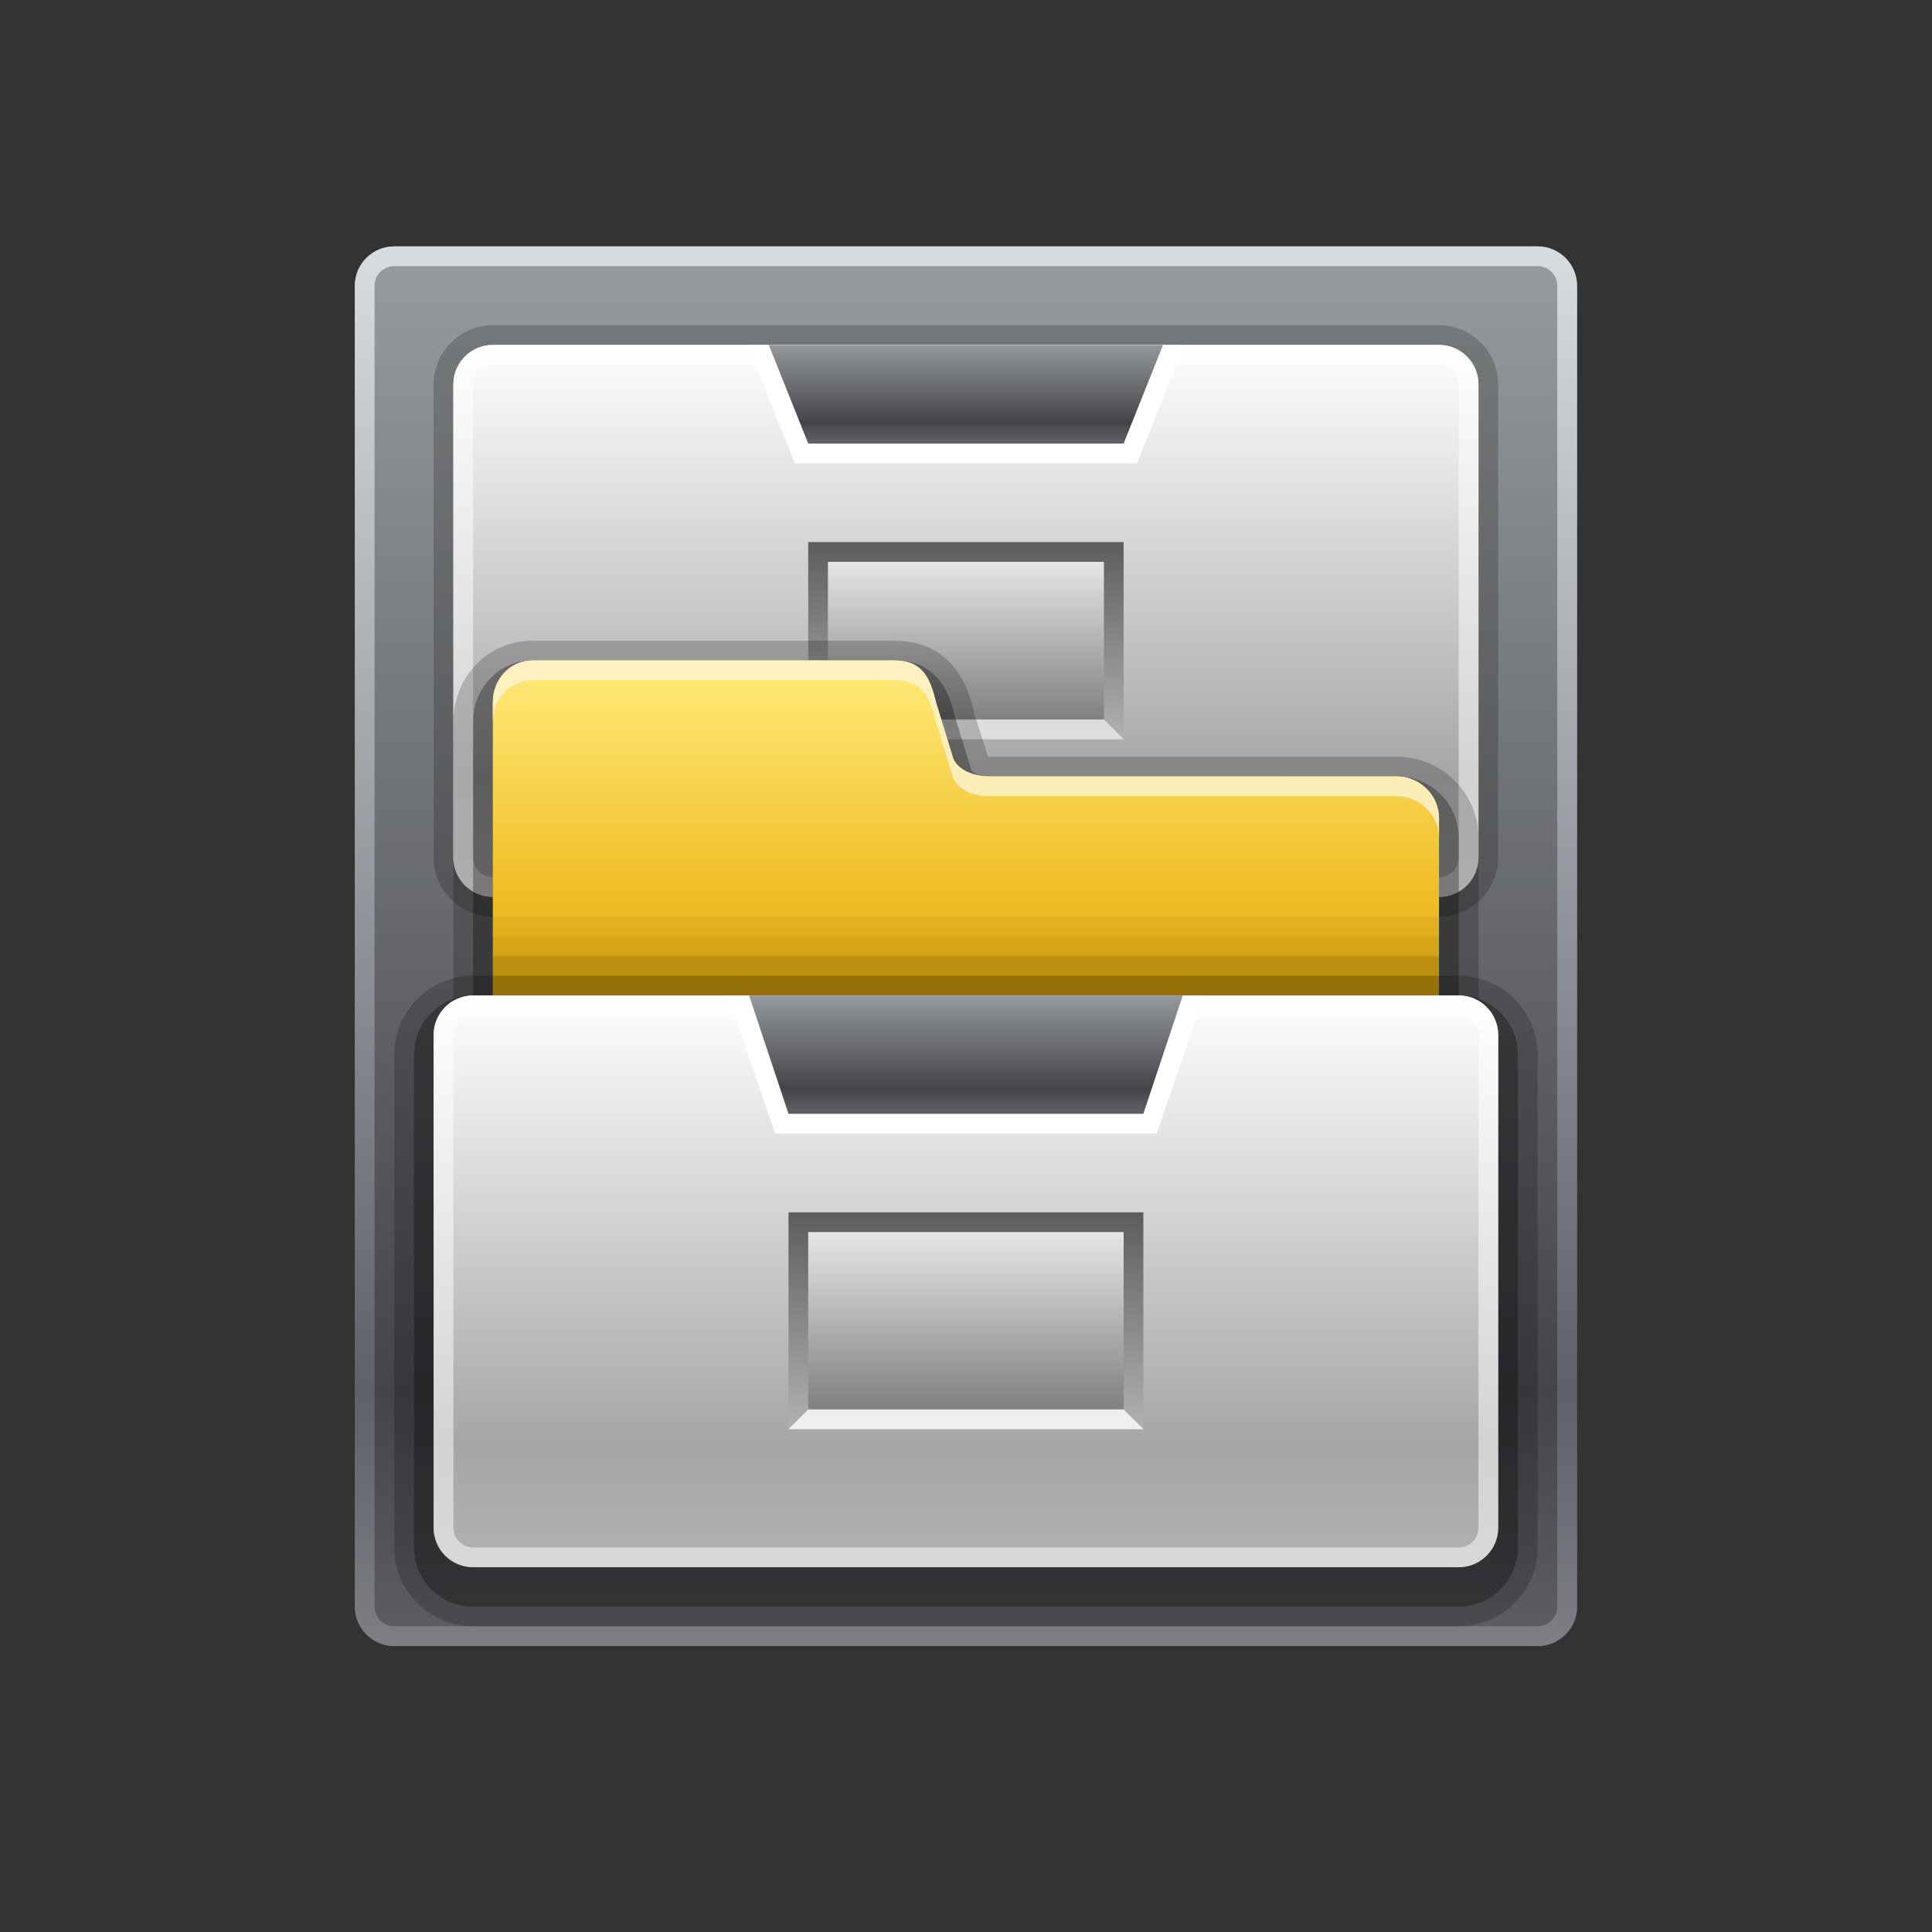 <?xml version="1.0" encoding="UTF-8"?>
<!DOCTYPE svg PUBLIC "-//W3C//DTD SVG 1.1 Tiny//EN" "http://www.w3.org/Graphics/SVG/1.1/DTD/svg11-tiny.dtd">
<svg baseProfile="tiny" height="60" viewBox="0 0 60 60" width="60" xmlns="http://www.w3.org/2000/svg" xmlns:xlink="http://www.w3.org/1999/xlink">
<rect x="0" y="0" width="60" height="60" fill="#333333" stroke="none"/>
<g>
<linearGradient gradientTransform="matrix(0.612 0 0 -0.612 -280.898 -334.166)" gradientUnits="userSpaceOnUse" id="SVGID_1_" x1="507.833" x2="507.833" y1="-558.344" y2="-629.587">
<stop offset="0" style="stop-color:#989C9E"/>
<stop offset="0.818" style="stop-color:#44454A"/>
<stop offset="1" style="stop-color:#5D5F63"/>
</linearGradient>
<path d="M48.977,49.895c0,0.676-0.549,1.225-1.225,1.225H12.244c-0.676,0-1.225-0.549-1.225-1.225  V8.877c0-0.677,0.549-1.225,1.225-1.225h35.508c0.676,0,1.225,0.548,1.225,1.225V49.895z" style="fill:url(#SVGID_1_);"/>
<linearGradient gradientTransform="matrix(0.612 0 0 -0.612 -280.898 -334.166)" gradientUnits="userSpaceOnUse" id="SVGID_2_" x1="507.833" x2="507.833" y1="-558.344" y2="-629.587">
<stop offset="0" style="stop-color:#D8DDE0"/>
<stop offset="0.818" style="stop-color:#5F6169"/>
<stop offset="1" style="stop-color:#7D7F85"/>
</linearGradient>
<path d="M47.752,7.652H12.244c-0.676,0-1.225,0.548-1.225,1.225v41.018  c0,0.676,0.549,1.225,1.225,1.225h35.508c0.676,0,1.225-0.549,1.225-1.225V8.877C48.977,8.2,48.428,7.652,47.752,7.652z   M48.363,49.895c0,0.337-0.273,0.611-0.611,0.611H12.244c-0.338,0-0.612-0.274-0.612-0.611V8.877c0-0.338,0.274-0.612,0.612-0.612  h35.508c0.338,0,0.611,0.274,0.611,0.612V49.895z" style="fill:url(#SVGID_2_);"/>
<path d="M45.915,26.631c0,0.676-0.548,1.224-1.225,1.224H15.305c-0.676,0-1.225-0.548-1.225-1.224  V11.938c0-0.677,0.548-1.225,1.225-1.225H44.69c0.677,0,1.225,0.548,1.225,1.225V26.631z" style="fill:url(#SVGID_3_);"/>
<path d="M15.305,28.467c-1.013,0-1.837-0.824-1.837-1.836V11.938  c0-1.013,0.824-1.837,1.837-1.837H44.69c1.013,0,1.837,0.824,1.837,1.837v14.693c0,1.012-0.824,1.836-1.837,1.836H15.305z" style="opacity:0.2;fill:#020202;enable-background:new    ;"/>
<path d="M45.915,26.631c0,0.676-0.548,1.224-1.225,1.224H15.305c-0.676,0-1.225-0.548-1.225-1.224  V11.938c0-0.677,0.548-1.225,1.225-1.225H44.69c0.677,0,1.225,0.548,1.225,1.225V26.631z" style="fill:url(#SVGID_3_);"/>
<linearGradient gradientTransform="matrix(0.612 0 0 -0.612 -280.898 -334.166)" gradientUnits="userSpaceOnUse" id="SVGID_5_" x1="507.832" x2="507.832" y1="-573.345" y2="-583.379">
<stop offset="0" style="stop-color:#5B5B5B"/>
<stop offset="1" style="stop-color:#B0B0B0"/>
</linearGradient>
<rect height="6.122" style="fill:url(#SVGID_5_);" width="9.795" x="25.1" y="16.835"/>
<linearGradient gradientTransform="matrix(0.612 0 0 -0.612 -280.898 -334.166)" gradientUnits="userSpaceOnUse" id="SVGID_6_" x1="507.833" x2="507.833" y1="-574.345" y2="-582.372">
<stop offset="0" style="stop-color:#E8E8E8"/>
<stop offset="1" style="stop-color:#828282"/>
</linearGradient>
<rect height="4.897" style="fill:url(#SVGID_6_);" width="8.571" x="25.712" y="17.448"/>
<path d="M44.69,10.713H15.305c-0.676,0-1.225,0.548-1.225,1.225  v14.693c0,0.676,0.548,1.224,1.225,1.224H44.69c0.677,0,1.225-0.548,1.225-1.224V11.938C45.915,11.261,45.367,10.713,44.69,10.713z   M45.303,26.631c0,0.337-0.274,0.612-0.612,0.612H15.305c-0.338,0-0.612-0.275-0.612-0.612V11.938c0-0.338,0.274-0.612,0.612-0.612  H44.69c0.338,0,0.612,0.274,0.612,0.612V26.631z" style="opacity:0.5;fill:#FFFFFF;enable-background:new    ;"/>
<polygon points="25.1,22.958 34.896,22.958 34.283,22.345   25.1,22.345 " style="opacity:0.6;fill:#FFFFFF;enable-background:new    ;"/>
<path d="M14.081,34.59V22.418c0-1.415,1.084-2.521,2.469-2.521h11.215  c1.953,0,2.358,1.681,2.491,2.233l-0.02,0.005c0.107,0.27,0.239,0.695,0.441,1.361c0.02,0.002,0.039,0.004,0.061,0.004l12.64-0.001  c1.399,0,2.538,1.13,2.538,2.521v8.571H14.081z" style="opacity:0.2;fill:#020202;enable-background:new    ;"/>
<path d="M14.693,33.977V22.418c0-1.071,0.815-1.909,1.857-1.909  h11.215c1.47,0,1.758,1.19,1.896,1.765c0,0,0.329,1.065,0.51,1.659c0.081,0.116,0.345,0.179,0.567,0.179l12.64-0.001  c1.062,0,1.925,0.856,1.925,1.908v7.958H14.693z" style="opacity:0.3;fill:#020202;enable-background:new    ;"/>
<linearGradient gradientTransform="matrix(0.612 0 0 -0.612 -280.898 -334.166)" gradientUnits="userSpaceOnUse" id="SVGID_7_" x1="507.832" x2="507.832" y1="-572.302" y2="-599.346">
<stop offset="0" style="stop-color:#C79101"/>
<stop offset="0.03" style="stop-color:#C79101"/>
<stop offset="0.036" style="stop-color:#FEEFA7"/>
<stop offset="0.327" style="stop-color:#FEE570"/>
<stop offset="0.673" style="stop-color:#F0C12B"/>
<stop offset="1" style="stop-color:#E6A501"/>
</linearGradient>
<path d="M43.377,24.11h-12.58c0,0-0.914,0.055-1.194-0.557c-0.178-0.587-0.536-1.747-0.536-1.747  c-0.178-0.74-0.408-1.297-1.301-1.297H16.55c-0.708,0-1.245,0.581-1.245,1.297v10.947H44.69v-7.347  C44.69,24.691,44.086,24.11,43.377,24.11z" style="fill:url(#SVGID_7_);"/>
<path d="M43.377,24.11h-12.58c0,0-0.914,0.055-1.194-0.557  c-0.178-0.587-0.536-1.747-0.536-1.747c-0.178-0.74-0.408-1.297-1.301-1.297H16.55c-0.708,0-1.245,0.581-1.245,1.297v0.612  c0-0.716,0.537-1.297,1.245-1.297h11.215c0.893,0,1.123,0.557,1.301,1.297c0,0,0.357,1.16,0.536,1.748  c0.281,0.612,1.194,0.557,1.194,0.557h12.581c0.708,0,1.313,0.581,1.313,1.296v-0.612C44.69,24.691,44.086,24.11,43.377,24.11z" style="opacity:0.8;fill:#FCF3D0;enable-background:new    ;"/>
<path d="M46.527,47.445c0,0.676-0.549,1.225-1.225,1.225h-30.61c-0.676,0-1.225-0.549-1.225-1.225  V32.141c0-0.677,0.549-1.225,1.225-1.225h30.61c0.676,0,1.225,0.548,1.225,1.225V47.445z" style="fill:url(#SVGID_8_);"/>
<path d="M14.693,50.506c-1.351,0-2.449-1.098-2.449-2.448V32.753  c0-1.352,1.098-2.449,2.449-2.449h30.61c1.351,0,2.449,1.098,2.449,2.449v15.305c0,1.351-1.099,2.448-2.449,2.448H14.693z" style="opacity:0.2;fill:#020202;enable-background:new    ;"/>
<path d="M14.693,49.895c-1.013,0-1.836-0.824-1.836-1.837V32.753  c0-1.013,0.824-1.837,1.836-1.837h30.61c1.013,0,1.837,0.824,1.837,1.837v15.305c0,1.013-0.824,1.837-1.837,1.837H14.693z" style="opacity:0.3;fill:#020202;enable-background:new    ;"/>
<path d="M46.527,47.445c0,0.676-0.549,1.225-1.225,1.225h-30.61c-0.676,0-1.225-0.549-1.225-1.225  V32.141c0-0.677,0.549-1.225,1.225-1.225h30.61c0.676,0,1.225,0.548,1.225,1.225V47.445z" style="fill:url(#SVGID_8_);"/>
<linearGradient gradientTransform="matrix(0.612 0 0 -0.612 -280.898 -334.166)" gradientUnits="userSpaceOnUse" id="SVGID_10_" x1="507.832" x2="507.832" y1="-607.345" y2="-618.383">
<stop offset="0" style="stop-color:#5B5B5B"/>
<stop offset="1" style="stop-color:#B0B0B0"/>
</linearGradient>
<rect height="6.734" style="fill:url(#SVGID_10_);" width="11.02" x="24.488" y="37.65"/>
<linearGradient gradientTransform="matrix(0.612 0 0 -0.612 -280.898 -334.166)" gradientUnits="userSpaceOnUse" id="SVGID_11_" x1="507.832" x2="507.832" y1="-608.345" y2="-617.375">
<stop offset="0" style="stop-color:#E8E8E8"/>
<stop offset="1" style="stop-color:#828282"/>
</linearGradient>
<rect height="5.51" style="fill:url(#SVGID_11_);" width="9.795" x="25.1" y="38.263"/>
<path d="M45.303,30.916h-30.61c-0.676,0-1.225,0.548-1.225,1.225  v15.305c0,0.676,0.549,1.225,1.225,1.225h30.61c0.676,0,1.225-0.549,1.225-1.225V32.141C46.527,31.464,45.979,30.916,45.303,30.916z   M45.915,47.445c0,0.338-0.274,0.612-0.612,0.612h-30.61c-0.338,0-0.612-0.274-0.612-0.612V32.141c0-0.339,0.274-0.612,0.612-0.612  h30.61c0.338,0,0.612,0.273,0.612,0.612V47.445z" style="opacity:0.5;fill:#FFFFFF;enable-background:new    ;"/>
<polygon points="22.605,30.916 24.074,35.201 35.922,35.201 37.391,30.916 " style="fill:#FFFFFF;"/>
<linearGradient gradientTransform="matrix(0.612 0 0 -0.612 -280.898 -334.166)" gradientUnits="userSpaceOnUse" id="SVGID_12_" x1="507.833" x2="507.833" y1="-596.345" y2="-602.366">
<stop offset="0" style="stop-color:#989C9E"/>
<stop offset="0.818" style="stop-color:#44454A"/>
<stop offset="1" style="stop-color:#5D5F63"/>
</linearGradient>
<polygon points="35.508,34.59 24.488,34.59 23.264,30.916 36.732,30.916 " style="fill:url(#SVGID_12_);"/>
<polygon points="23.217,10.713 24.686,14.387 35.311,14.387 36.778,10.713 " style="fill:#FFFFFF;"/>
<linearGradient gradientTransform="matrix(0.612 0 0 -0.612 -280.898 -334.166)" gradientUnits="userSpaceOnUse" id="SVGID_13_" x1="507.832" x2="507.832" y1="-563.344" y2="-568.362">
<stop offset="0" style="stop-color:#989C9E"/>
<stop offset="0.818" style="stop-color:#44454A"/>
<stop offset="1" style="stop-color:#5D5F63"/>
</linearGradient>
<polygon points="34.896,13.774 25.1,13.774 23.876,10.713 36.119,10.713 " style="fill:url(#SVGID_13_);"/>
<rect height="1.224" style="opacity:0.2;fill:#020202;enable-background:new    ;" width="29.385" x="15.305" y="29.692"/>
<rect height="0.612" style="opacity:0.1;fill:#020202;enable-background:new    ;" width="29.385" x="15.305" y="29.08"/>
<rect height="0.612" style="opacity:0.05;fill:#020202;enable-background:new    ;" width="29.385" x="15.305" y="28.467"/>
<polygon points="35.508,44.385 24.488,44.385 25.1,43.772   34.896,43.772 " style="opacity:0.8;fill:#FFFFFF;enable-background:new    ;"/>
<rect height="59.996" style="fill:none;" width="59.996"/>
<defs>
<linearGradient gradientTransform="matrix(0.612 0 0 -0.612 -280.898 -334.166)" gradientUnits="userSpaceOnUse" id="SVGID_3_" x1="507.833" x2="507.833" y1="-563.344" y2="-591.439">
<stop offset="0" style="stop-color:#FFFFFF"/>
<stop offset="0.788" style="stop-color:#A6A6A6"/>
<stop offset="1" style="stop-color:#B1B1B1"/>
</linearGradient>
</defs>
<defs>
<linearGradient gradientTransform="matrix(0.612 0 0 -0.612 -280.898 -334.166)" gradientUnits="userSpaceOnUse" id="SVGID_8_" x1="507.832" x2="507.832" y1="-596.345" y2="-625.443">
<stop offset="0" style="stop-color:#FFFFFF"/>
<stop offset="0.788" style="stop-color:#A6A6A6"/>
<stop offset="1" style="stop-color:#B1B1B1"/>
</linearGradient>
</defs>
</g>
</svg>
